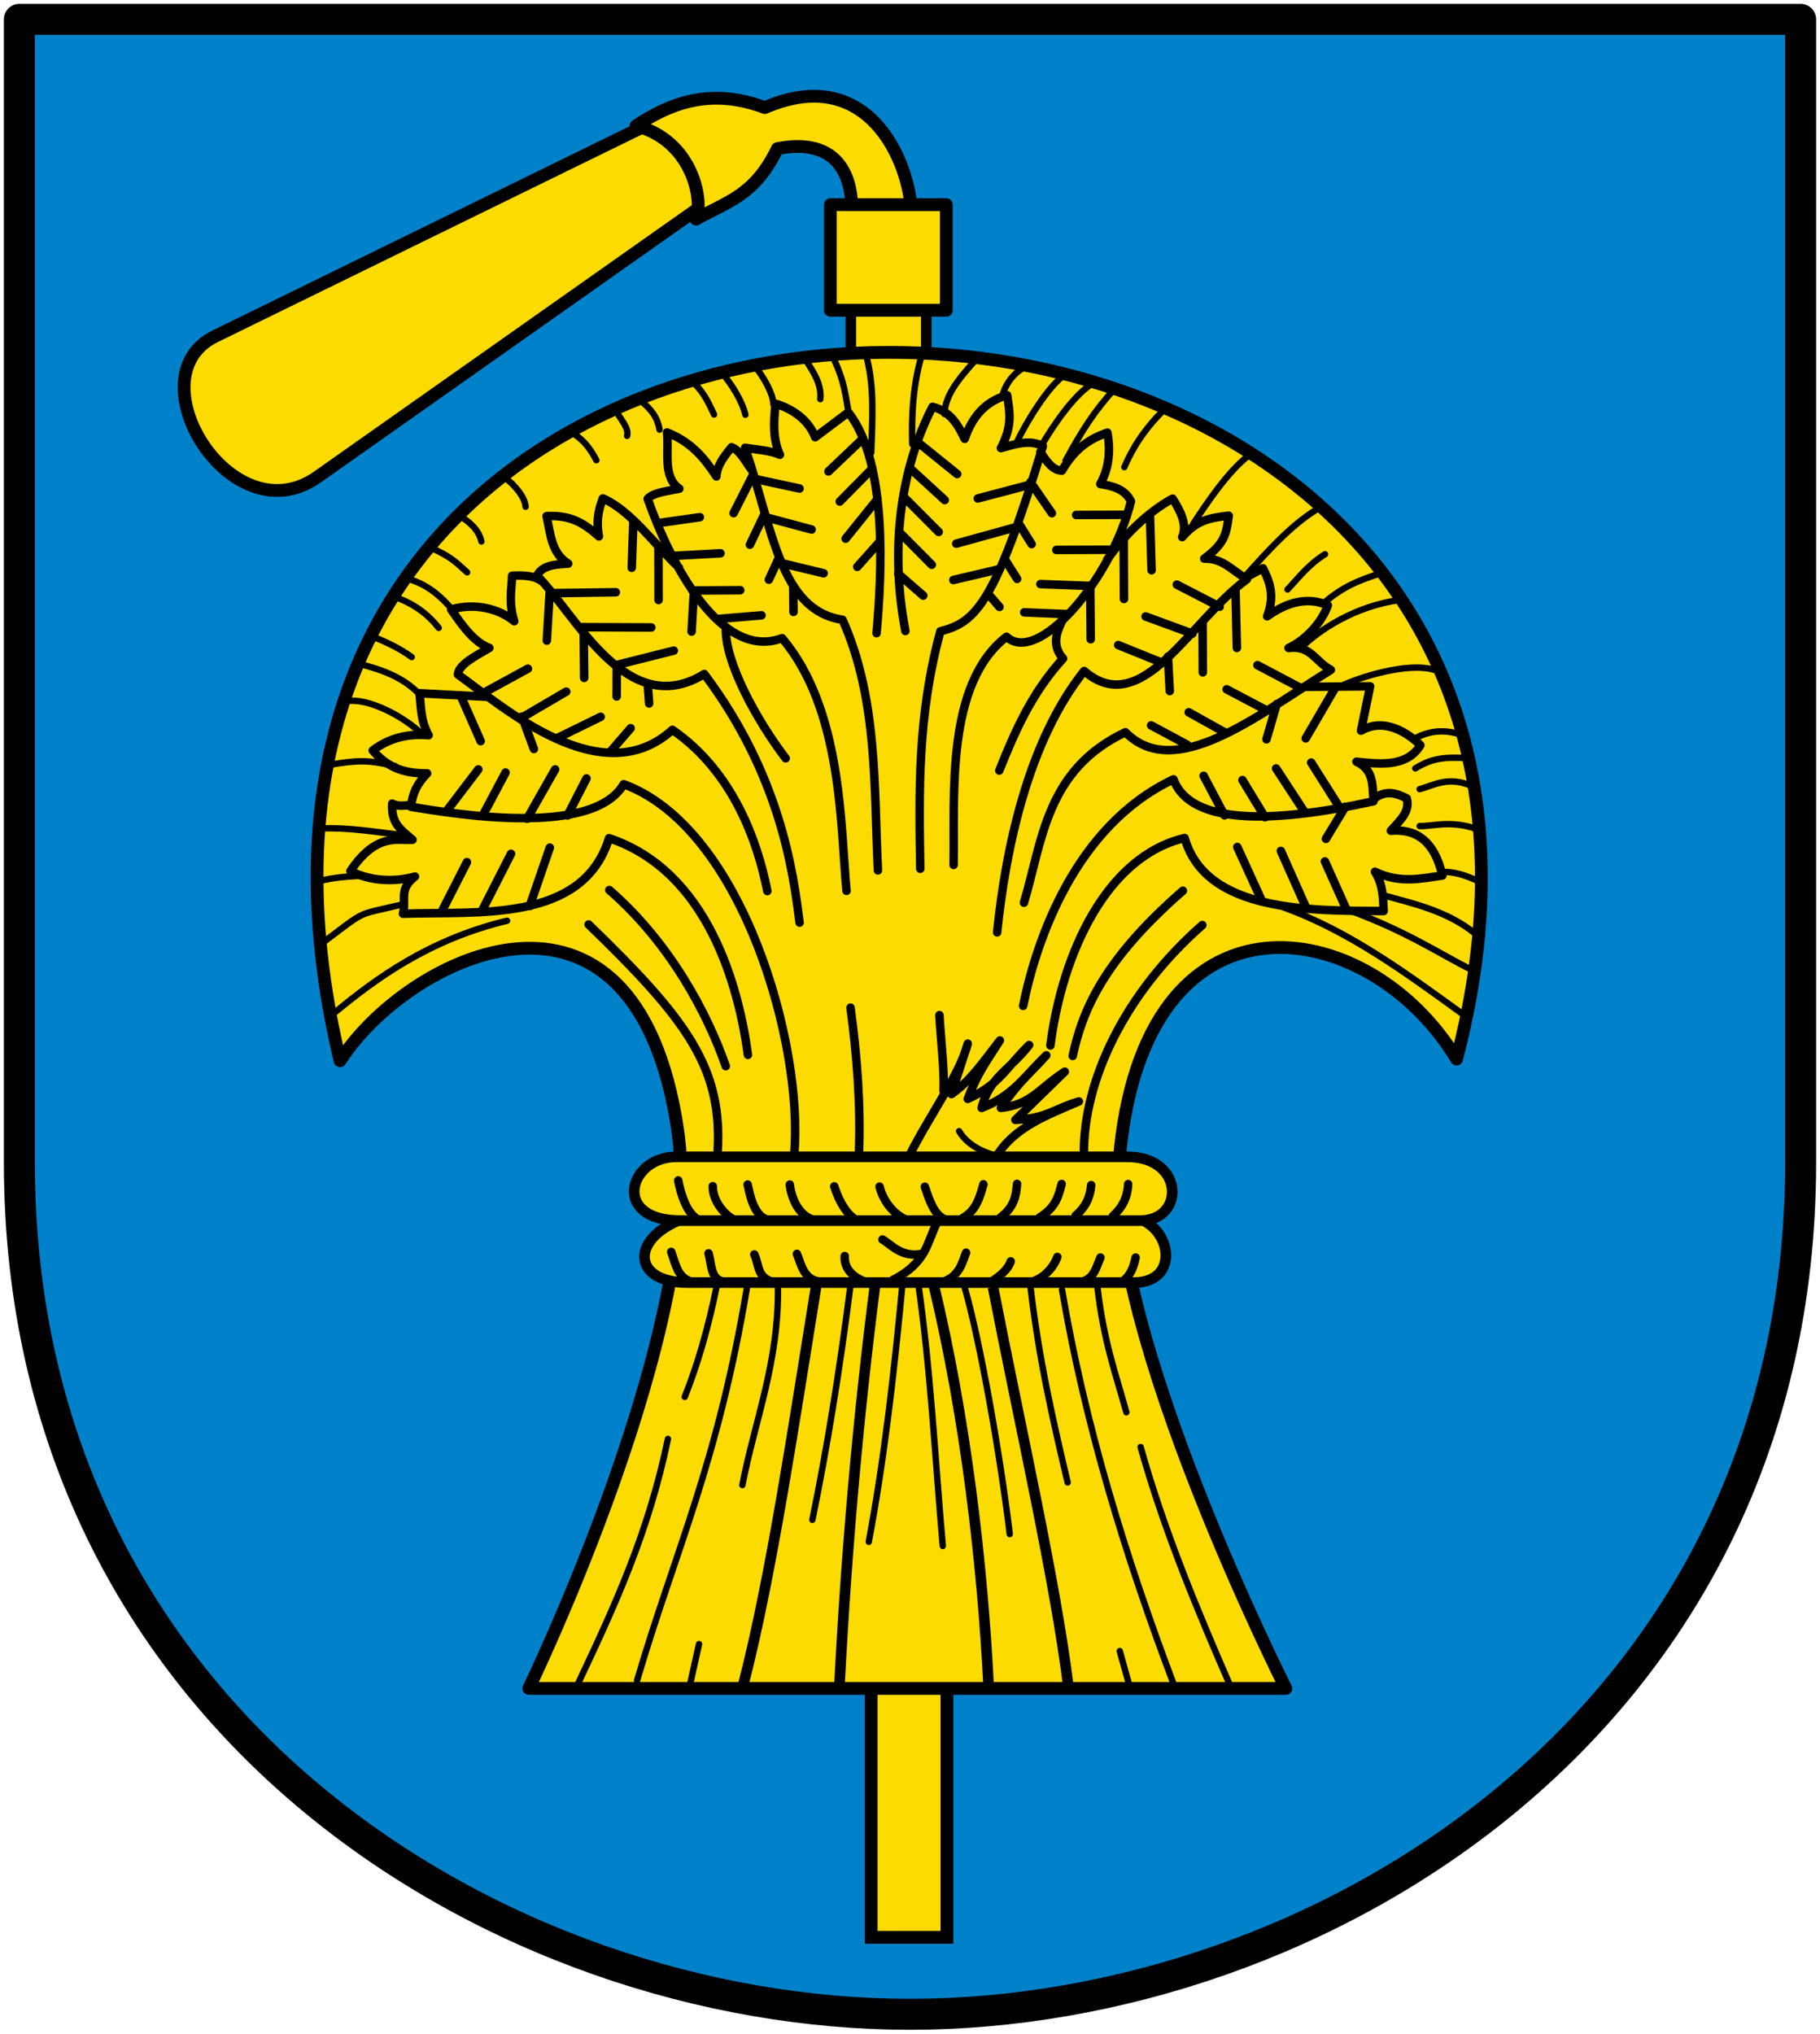 <svg xmlns="http://www.w3.org/2000/svg" width="470" height="525" version="1.0"><path d="M5 5h460v295c0 145-125 220-230 220S5 445 5 300z" fill="#0081c9" stroke="#000" stroke-width="8" stroke-linecap="round" stroke-linejoin="round"/><g stroke="#000"><path d="M73.35 13.426 30.435 34.421c-7.772 3.802 1.546 18.96 9.647 13.25l38.23-26.94z" fill="#fcdb00" fill-rule="evenodd" stroke-width="1.204" stroke-linecap="round" stroke-linejoin="round" transform="matrix(2.74 0 0 2.741 -27.85 -7.53)"/><path d="M70.112 14.592c5.335 1.406 6.374 7.032 5.657 8.79 3.043-1.697 5.523-2.228 7.666-6.642 6.616-1.278 7.251 3.95 6.936 6.758l5.68-.209c.171-4.46-3.614-14.81-13.807-10.409-5.032-1.893-8.818-.47-12.132 1.712z" fill="#fcdb00" fill-rule="evenodd" stroke-width="1.204" stroke-linecap="round" stroke-linejoin="round" transform="matrix(2.74 0 0 2.741 -27.85 -7.53)"/><path d="M90.357 30.27v7.282l7.11.035v-7.545z" fill="#fcdb00" fill-rule="evenodd" transform="matrix(2.74 0 0 2.741 -27.85 -7.53)"/><path d="M88.422 22.023v9.944h10.932v-9.944z" fill="#fcdb00" fill-rule="evenodd" stroke-width="1.204" stroke-linecap="round" stroke-linejoin="round" transform="matrix(2.74 0 0 2.741 -27.85 -7.53)"/><path d="M92.271 159.913v25.297h7.14v-25.498z" fill="#fcdb00" fill-rule="evenodd" stroke-width="1.204" transform="matrix(2.74 0 0 2.741 -27.85 -7.53)"/><path d="M42.215 102.655c-21.746-91.193 127.842-86.648 105.232-.163-8.288-13.745-29.581-17.226-31.8 9.558-1.328 16.014 15.706 49.716 15.706 49.716H60s16.758-34.514 14.019-52.695c-4.058-26.93-25.554-16.187-31.804-6.416z" fill="#fcdb00" fill-rule="evenodd" stroke-width="1.204" stroke-linecap="round" stroke-linejoin="round" transform="matrix(2.74 0 0 2.741 -27.85 -7.53)"/><path d="M74.926 123.541h42.125c4.37 0 3.591-5.33 0-6.153H74.926c-5.457 1.822-5.26 6.153 0 6.153z" fill="#fcdb00" fill-rule="evenodd" transform="matrix(2.74 0 0 2.741 -27.85 -7.53)"/><path d="M73.903 111.7c-4.518 0-6.154 6.008.384 6.008h43.327c4.25 0 4.2-6.008-1.208-6.008z" fill="#fcdb00" fill-rule="evenodd" transform="matrix(2.74 0 0 2.741 -27.85 -7.53)"/><path d="M87.09 123.859c-2.063 12.72-4.212 27.238-6.842 37.448m12.42-37.774c-1.636 12.721-2.748 25.51-3.39 38.029m8.876-37.844c3.023 12.59 4.61 26.326 5.188 37.871m.416-37.605c2.441 12.614 5.927 27.914 7.122 37.811" fill="none" transform="matrix(2.74 0 0 2.741 -27.85 -7.53)"/><path d="M64.593 161.421c3.533-7.48 6.675-14.276 8.523-23.152m1.582-3.96c1.153-2.876 2.189-6.33 3.055-10.613m2.802.369c-2.768 16.585-6.764 24.761-10.35 36.965m13.279-37.204c.112 7.18-2.149 12.59-3.354 18.787m-4.085 14.98-.931 4.191m15.23-38.175c-1.028 8.158-2.256 15.652-3.615 22.28m8.514-22.442c-.798 8.5-1.745 16.816-3.2 24.513m4.664-24.33c1.171 8.144 1.594 16.584 2.314 24.72m2.073-24.305c1.483 5.16 3.36 15.903 4.239 23.185m1.923-23.54c.805 7.008 2.158 12.867 3.534 18.679m4.908 15.874 1.03 3.688m-6.471-37.72c2.183 12.773 5.968 25.116 10.557 37.243m-7.222-37.492c.6 5.14 1.734 8.197 2.73 11.796m1.346 3.275c2.218 7.905 5.353 15.405 8.605 22.854" fill="none" stroke-width=".602" stroke-linecap="round" stroke-linejoin="round" transform="matrix(2.74 0 0 2.741 -27.85 -7.53)"/><path d="M116.49 114.268c-.065 1.371-.636 2.288-1.432 3.002m-2.052-2.907c-.086 1.035-.45 2.016-1.464 2.872m-1.32-2.978c-.298 1.151-.538 2.192-2.07 3.151m-2.133-3.159c-.094 1.066-.206 2.13-1.586 3.19m-1.582-3.152c-.35 1.242-.687 2.493-1.975 3.192m-3.547-2.967c.366 1.068.808 2.6 1.84 3.05m-6.107-3.06c.282 1.21 1.205 2.535 2.458 3.098m-6.728-3.117c.28.874.849 2.3 1.9 3.057m-6.09-3.228c.114 1.083.72 2.838 2.164 3.299m-6.136-3.302c.25 1.182.658 3.174 2.124 3.38m-5.41-3.223c-.033 1.415 1.173 2.793 2.1 3.2m-5.359-3.742c.227 1.223.858 3.396 2.113 3.77m-2.772 2.96c.402 1.067.562 2.332 1.749 2.755m1.771-2.62c.29 1.045.188 2.451 1.383 2.658m2.929-2.554c.488 1.048.21 2.091 1.749 2.62m2.264-2.672c.376.865.595 2.362 2.034 2.6m2.476-2.396c-.067.995.516 1.845 1.776 2.364m7.569.035c1.506-.547 1.746-1.874 2.09-2.716m2.423 2.702c.706-.457 1.522-1.086 1.784-1.886m2.17 1.863c.96-.345 1.843-1.23 2.223-2.278m2.445 2.3c1.052-.364 1.235-1.378 1.618-2.243m2.052 2.272c.792-.558 1.08-1.386 1.265-2.27m-18.674-3.403c-1.017 1.985-.953 3.84-4.23 5.535m-.954-3.834c.88.515 1.793 1.74 3.778 1.34" fill="none" stroke-width=".8" stroke-linecap="round" stroke-linejoin="round" transform="matrix(2.74 0 0 2.741 -27.85 -7.53)"/><path d="M90.324 97.65c.62 4.58.968 9.17.796 13.7m7.583-12.994c.136 2.389.477 5.11.394 7.144M65.642 89.816c9.297 8.993 12.703 13.544 12.145 21.617M67.592 86.574c5.718 4.966 9.231 11.583 10.973 16.587m43.083-16.52c-7.672 6.667-9.51 11.517-10.384 15.557m12.216-12.323c-7.218 6.323-11.22 14.558-11.158 21.547" fill="none" stroke-width=".803" stroke-linecap="round" stroke-linejoin="round" transform="matrix(2.74 0 0 2.741 -27.85 -7.53)"/><path d="M113.276 38.782c-1.793 1-3.814 3.98-4.992 5.99m26.244 5.793c-2.458 1.451-4.504 3.657-7.006 6.449m12.953-.334c-2.309.733-3.818 1.357-5.572 2.894m1.813 7.712c2.183-.986 6.75-2.286 8.976-1.322m-1.728 11.106c1.269-.314 2.635-1.284 4.937-.289m-2.772 8.083c.994-.023 2.068.252 3.52.946M41.797 98.042c3.74-3.075 8.756-6.8 16.159-8.58M40.418 91.66c4.446-3.34 3.157-2.643 7.553-3.705m-8.091-2.1c1.195-.397 2.638-.55 4.508-.632m-3.948-4.452c2.424-.1 4.827.285 7.203.578m-6.442-6.556c3.268-.6 4.18-.314 6.201.103m-3.47-9.656c2.533.672 4.139 1.319 5.633 2.747m-6.675.78c2.584-.31 6.293 2.236 6.98 3.103m-4.531-9.137c1.378.53 2.605 1.152 3.625 1.9M47.38 58.97c2.16.757 3.357 1.938 4.133 2.913m-3-4.645c1.865.479 3.2 1.678 4.17 2.801m-1.71-5.605c1.865.816 2.414 1.525 3.219 2.217m-.854-5.417c1.087.65 1.957 1.413 2.196 2.506m2.164-6.046c1.062.777 1.947 1.92 2.003 2.781m4.429-6.934c1.224.74 1.764 1.685 2.241 2.552m1.826-4.686c.43.806 1.277 1.664 1.07 2.391m1.225-3.35c1.036.82 1.62 1.561 1.836 2.765m2.98-4.637c1.071.988 1.427 1.653 2.154 3.21m.742-3.924c.893 1.029 1.909 2.649 2.213 3.946m.793-4.693c.97 1.159 1.846 2.785 1.838 3.694m3.005-4.24c.737 1.175 1.57 2.319 1.424 3.773m1.107-4.115c1.194 2.36 1.275 3.868 1.56 5.39m1.63-5.482c.843 2.99.6 6.25.503 9.248m4.788-9.284c-.824 2.71-1.008 5.643-.92 8.486m5.954-7.919c-1.647 1.833-2.837 3.297-2.93 5.07m7.785-4.478c-1.149.434-2.04 1.647-2.295 2.733m5.89-1.947c-1.535.937-3.782 4.675-4.553 6.358m9.314-5.138c-1.99 2.165-3.16 4.01-4.709 6.862m9.189-4.701c-1.262 1.24-2.653 2.96-3.658 5.318m11.938-1.263c-2.122 1.535-4.26 4.81-5.46 6.622m12.44 2.84c-1.609 1.015-2.486 2.213-3.535 3.321m10.695.98c-4.325.54-7.77 2.893-9.344 4.444m10.69 8.587c1.34-.72 2.79-.848 4.297-.33m-4.304 3.17c1.27-.759 2.299-1.108 4.601-.974m-4.186 6.407c1.139.05 2.915-.59 5.373.283m-8.619 6.284c2.314.647 5.835 1.396 8.442 3.537m-11.78-2.153c5.51 2.037 8.474 4.098 11.491 5.591m-17.737-5.883c6.211 2.237 11.577 6.211 16.978 10.113" fill="none" stroke-width=".602" stroke-linecap="round" stroke-linejoin="round" transform="matrix(2.74 0 0 2.741 -27.85 -7.53)"/><path d="M95.853 111.624c2.004-3.993 4.762-7.66 5.52-10.582l-1.536 4.75c1.748-1.217 2.837-2.821 4.565-5.054-1.416 2.222-2.09 3.07-3.029 5.507 3.024-1.368 3.572-2.907 5.786-5.073-1.712 2.255-3.732 2.974-4.476 5.923 2.976-1.164 3.964-2.897 6.093-4.957-1.789 1.985-2.414 2.3-4.282 4.954 2.876-.3 3.639-1.887 6.026-3.412l-4.661 4.543c3.048-.167 3.547-1.01 5.985-1.739-3.008 1.31-6.125 2.412-7.813 5.253" fill="none" stroke-width=".8" stroke-linecap="round" stroke-linejoin="round" transform="matrix(2.74 0 0 2.741 -27.85 -7.53)"/><path d="M100.559 109.285c.65 1.09 1.814 1.827 3.38 2.286" fill="none" stroke-width=".602" stroke-linecap="round" stroke-linejoin="round" transform="matrix(2.74 0 0 2.741 -27.85 -7.53)"/><path d="M114.519 55.453c1.48-2.16 3.793-4.465 6.16-5.744.712 1.12 1.426 2.458.904 3.626 1.302-1.51 2.402-1.805 4.388-2.018-.229 1.783-.398 2.62-2.31 4.046 1.754-.064 2.665 1.154 4.032 1.934-5.305 3.831-9.908 13.354-15.348 8.645-5.235 6.573-7.37 16.531-8.203 24.619M78.576 61.826c-.148 3.225 2.903 8.748 5.638 12.345m-3.558 27.927c-.859-6.349-3.719-17.286-13.09-20.41-2.477 8.06-12.508 6.861-19.423 7.118.327-1.362-.418-2.318 1.13-3.501-2.104.578-4.337.376-6.084-.522 2.475-3.683 4.53-2.834 5.855-2.945-1.14-.979-2.026-1.54-1.918-3.407.564.272.872.21 1.865.126m36.024 32.916c.91-10.145-4.785-30.71-16.067-34.868-2.944 5.031-15.967 2.783-20.056 2.131.169-1.374.62-2.204 1.529-3.154-2.278.042-3.83-.646-5.127-2.155 1.585-1.211 3.403-1.6 5.268-1.434-.774-1.384-.699-2.654-.865-3.957l6.242.332m26.545 18.306c-.912-4.684-3.243-11.266-8.946-15.19-6.687 6.056-15.944-2.16-20.214-5.21.07-.955 1.663-1.734 2.961-2.502-1.435-.524-2.57-2.12-3.605-3.632 2.382-.648 4.581-.011 5.95 1.114-.545-1.752-.249-2.93-.201-4.28.962-.052 2.1-.062 2.922.597m24.172 32.07c-.596-4.75-1.817-13.894-8.983-23.415-7.274 4.487-12.094-5.596-15.764-9.259.518-1.012 1.746-1.053 2.945-1.136-1.643-1.007-1.68-2.923-2.044-4.473 2.29-.12 3.517.663 4.933 1.912-.242-1.318-.092-2.415.374-3.585 2.634 1.163 4.765 4.223 7.177 6.528m15.786 30.438c-.58-6.242-.416-17.101-6.07-23.798-5.75 2.154-10.534-7.03-12.672-13.127.53-.583 1.833-.725 2.987-.952-1.595-1.111-.962-3.43-1.161-5.299 2.449.96 3.683 2.675 4.65 4.146.047-.994.71-1.878 1.433-2.752.805.299 1.296 1.357 1.898 2.145m11.895 37.711c-.382-7.771.002-16.15-3.335-23.605-5.902-.88-6.571-8.514-9.183-16.2 1.023.168 2.362.248 3.28.657-.682-1.486-.596-3.076-.41-4.805 1.624.475 3.143 1.569 3.732 3.156l3.128-2.345c3.773 4.8 3.132 15.526 2.657 20.8m2.72-.205c-1.547-8.113-.316-15.552 2.555-21.112 1.759.42 2.485 1.876 3.032 3.014.652-1.924 1.844-3.515 4.004-4.11.224 1.575.545 2.844-.592 4.981 1.344-.358 2.7-.858 3.953-.182-4.506 14.89-6.347 16.603-9.653 17.432-2.18 8.01-2.014 15.237-1.897 22.37m7.448-9.25c1.417-3.53 2.987-7.238 6.01-10.55-1.044-1.208-.661-2.344-.121-3.472m17.268-4.13 1.69-.9c.622 1.25 1.154 2.548.398 4.523 1.905-1.345 3.812-1.872 5.722-1.033-.51 1.44-1.901 3.168-3.706 4.019 2.11-.269 2.43 1.214 3.986 2.06-7.12 4.418-14.707 10.567-19.361 5.874-7.49 3.533-7.827 10.257-9.563 16.056m26.445-20.333 6.182-.048-.858 4.178c2.197-1.285 4.467.24 5.595 1.37-1.31 2.17-4.117 1.744-6.025 1.55 1.654.774 1.502 2.22 1.61 3.727-9.737 2.149-17.29 2.18-18.856-2.064-9.215 4.34-12.91 15.077-14.168 21.333m2.567 3.731c1.134-8.785 5.322-17.81 12.654-19.54 2.006 7.035 11.926 6.835 18.756 6.88-.048-1.11-.036-2.492-.823-3.702 2.35 1.128 4.335.643 6.364.355-.773-3.313-2.531-4.41-4.863-4.22.986-1.081 1.812-1.855 1.5-3.04-1.002-.523-1.987-.796-3.073.017m-39.637 6.243c.1-6.63-.74-17.07 4.985-21.488 2.933 2.741 9.9-5.396 11.732-12.753-.569-1.152-1.7-1.438-2.892-1.632.781-1.416 1.004-3.024.669-4.835-2.048.685-3.265 1.85-4.284 3.575-.888-.024-1.434-.865-2.032-1.75" fill="none" stroke-width=".8" stroke-linecap="round" stroke-linejoin="round" transform="matrix(2.74 0 0 2.741 -27.85 -7.53)"/><path d="m60.085 88.087 1.898-5.508m-6.454 6.066 2.797-5.485m-6.553 5.488 2.396-4.7m-1.957-4.758 3.032-3.978m.412 4.35 2.155-4.055m2.03 4.355 2.643-4.65m1.17 4.336 1.786-3.485M53.563 68.23l1.903 4.32m3.895-2.31 1.121 3.047m-4.655-5.328 4.09-2.234m-.682 4.675 4.293-2.514m-.854 4.38 4.1-2.007m.957 3.24 1.871-2.167m1.623-3.967.117 1.64m-3.046-3.53-.013 2.866m-3.105-5.933.045 4.182m-3.245-8.198-.276 4.689m.53-4.47 5.97-.083m-3.426 3.286 6.774.028m-3.344 3.555 5.464-1.375m1.884-5.386-.208 3.593m-3.122-7.907.009 4.933m-2.373-7.477-.154 4.442m2.513-4.206 3.905-.558m-2.536 3.647 4.484-.247m-2.649 3.506 4.506-.027m-2.147 2.71 4.154-.345m2.992-2.663.022 2.343m-1.374-5.098-.944 2.06m-.425-6.157-1.365 2.863m.303-6.595-1.84 3.623m1.921-3.243 4.294.925m-3.281 2.676 4.42 1.185m-2.82 3.167 3.954.955m3.168-.61 2.092-2.343m-3.186-.31 3.001-3.725m-3.557.23 3.07-3.107m-4.136.274 3.105-2.956m5.342.23 3.687 2.97m-4.456-.559 3.281 3.01m-3.864-.3 3.295 3.302M95 52.94l2.983 2.999m-3.163.854 2.359 2.05m3.109-4.892 5.482-1.516m-3.448-2.741 4.994-1.315m-7.3 8.994 4.303-1.011m1.871-4.298 1.203 1.928m-.113-5.841 2.02 2.931m-4.452 4.31 1.18 1.876m-2.594 1.57.93 1.073m7.223-8.66 4.64-.02m-6.507 3.311 5.125-.021m-6.62 3.237 4.631.171m-6.16 2.492 3.919.163m7.931-9.312.154 5.185m-2.63-3.05.027 5.753m-3.177-.838.04 4.632m2.595.545 4.013 1.624m-1.437-4.317 4.415 1.617m-1.469-4.616 4.04 2.083m-6.458 11.177 3.394 1.823m.145-3.06 3.543 1.975m.036-4.138 3.661 1.93m-.764-4.205 4 2.11m-6.065-9.212.127 5.483m-3.232-2.375.023 4.672m-3.286-1.484.172 3.246m15.633-.377-2.82 4.833m-2.735-3.225-.962 3.311m-5.925 3.439 1.966 3.726m1.694-3.32 2.129 3.501m1.044-4.599 2.608 3.995m.696-4.55 2.594 4.1m-1.207 3.085 1.821-3.007m-6.065 4.146 2.423 5.443m1.73-4.453 2.03 4.526m-10.29-5.887 2.345 5.136" fill="none" stroke-width=".803" stroke-linecap="round" stroke-linejoin="round" transform="matrix(2.74 0 0 2.741 -27.85 -7.53)"/></g></svg>